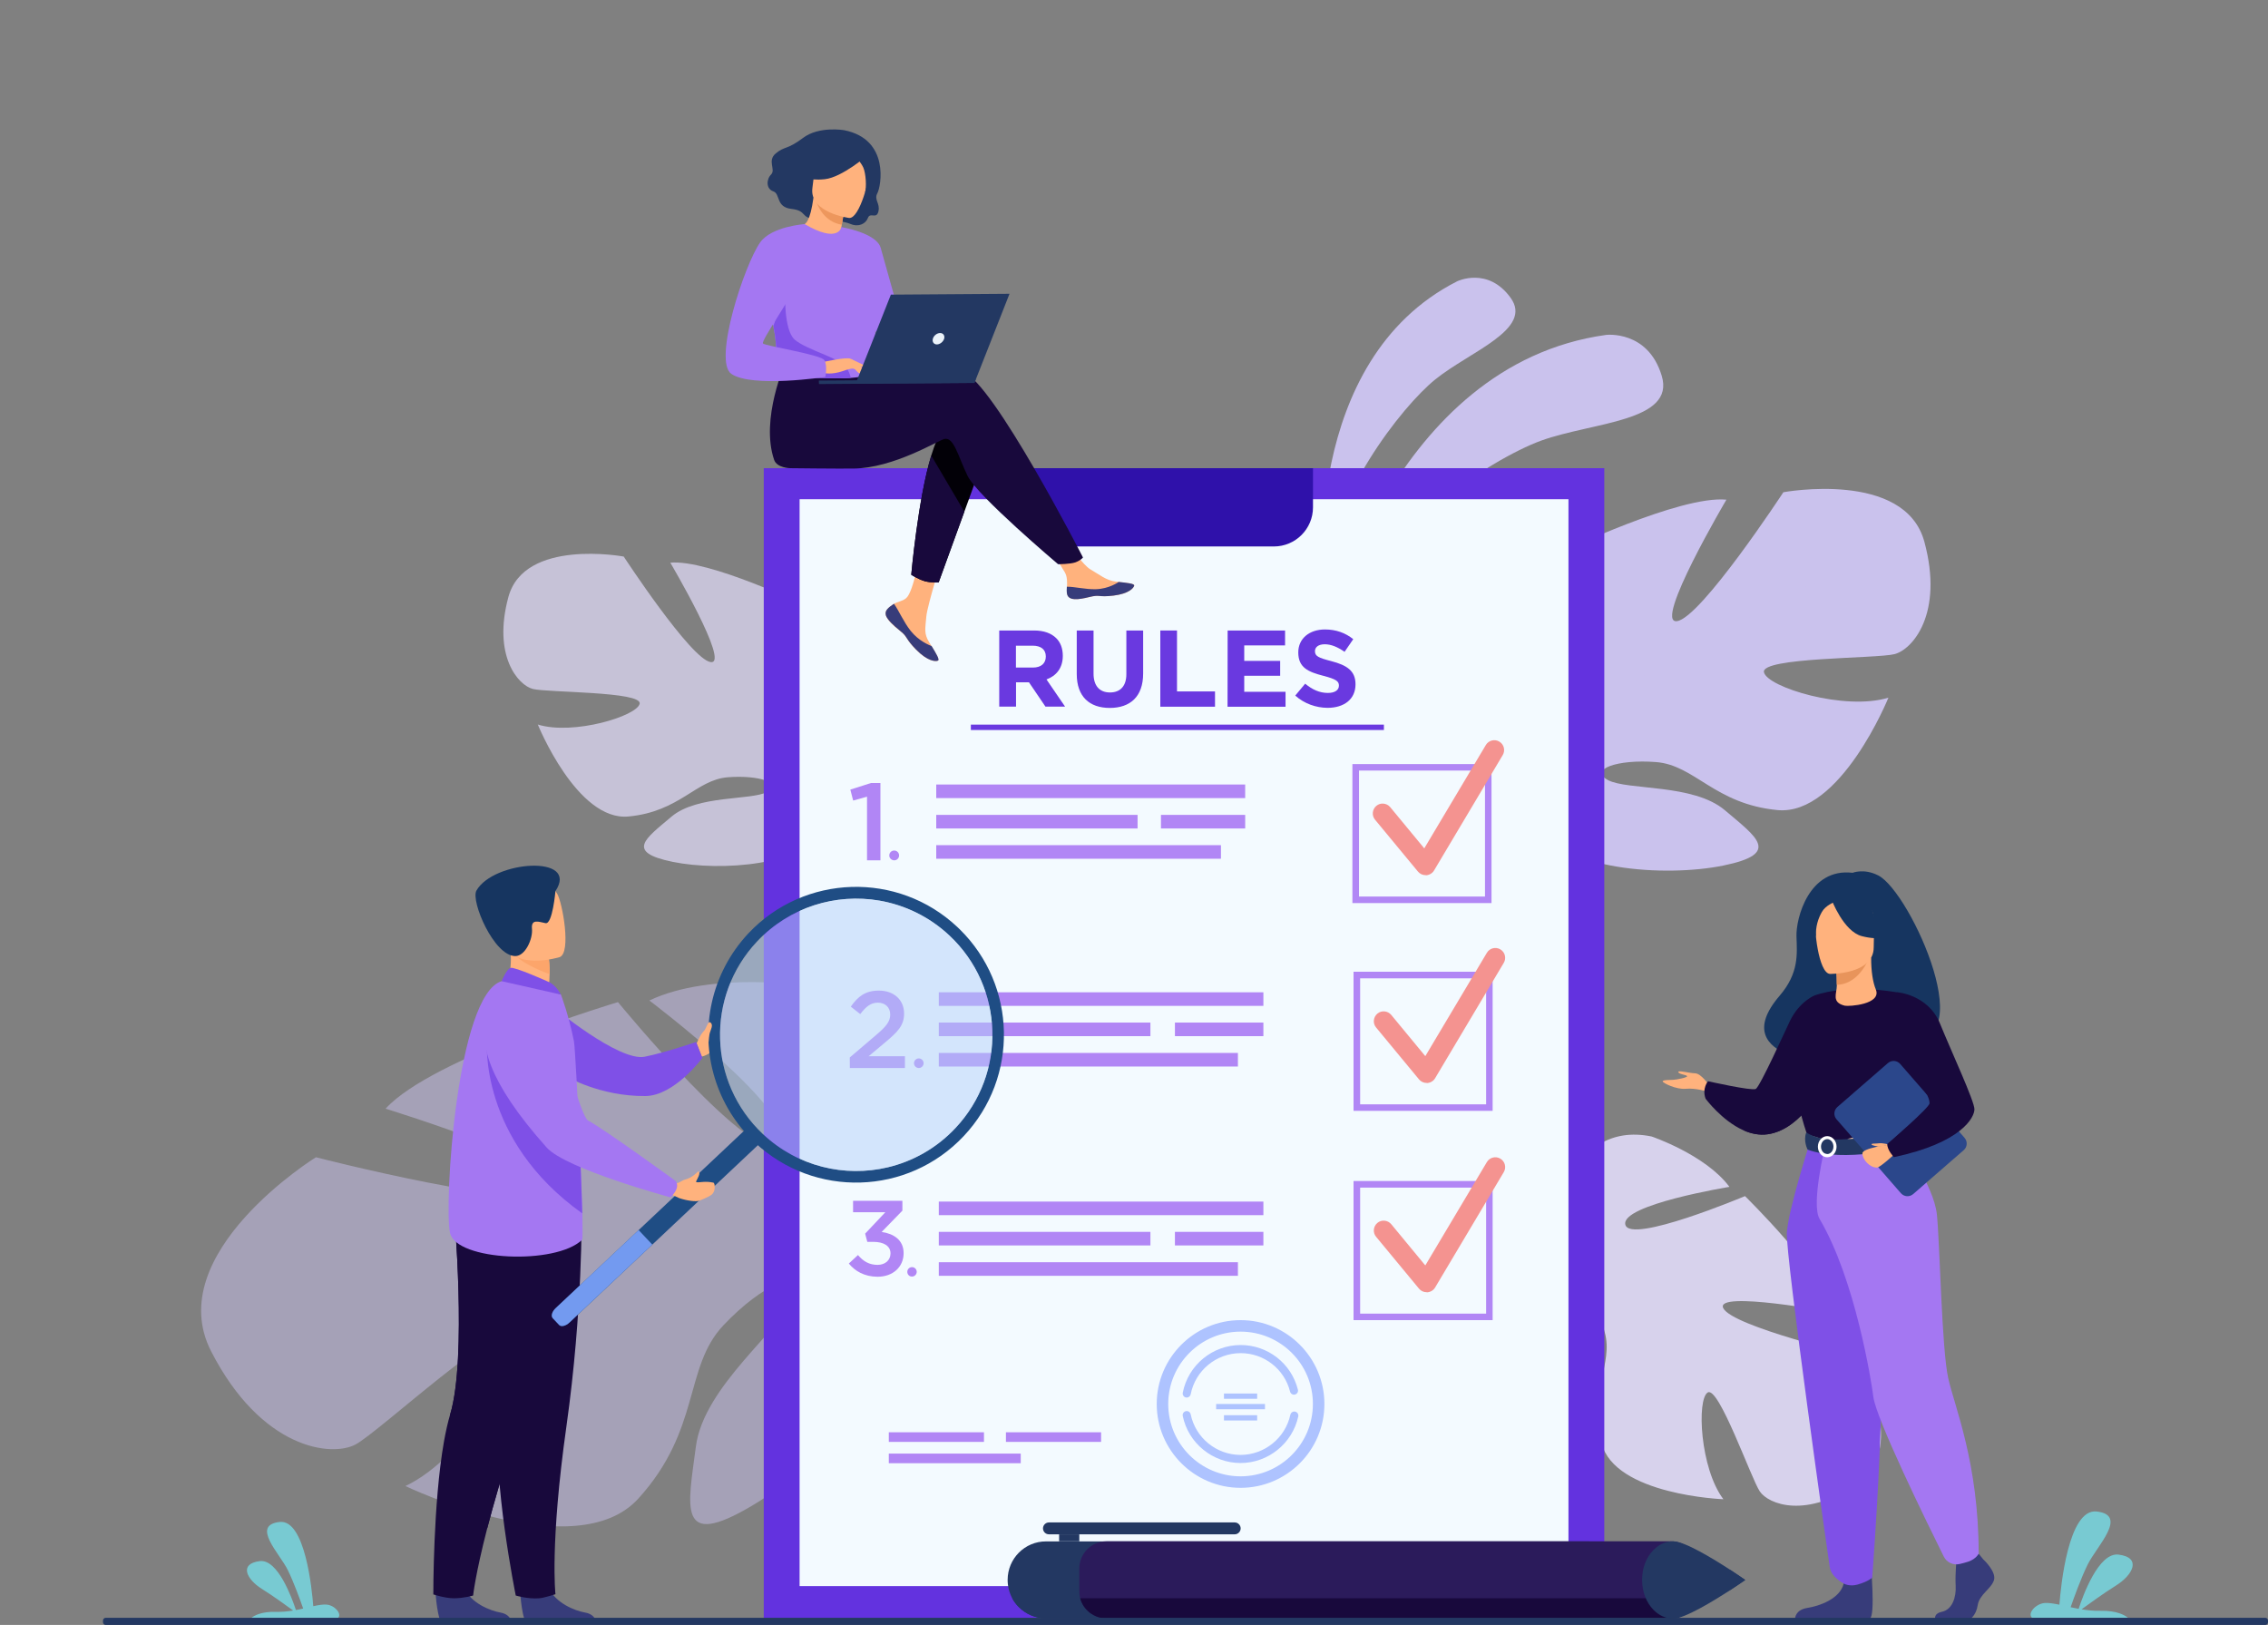 <?xml version="1.0" encoding="utf-8"?>
<!-- Generator: Adobe Illustrator 23.1.0, SVG Export Plug-In . SVG Version: 6.00 Build 0)  -->
<svg version="1.1" id="_x2018_лой_x5F_1" xmlns="http://www.w3.org/2000/svg" xmlns:xlink="http://www.w3.org/1999/xlink"
	 x="0px" y="0px" viewBox="0 0 2405 1722.9" style="enable-background:new 0 0 2405 1722.9;" xml:space="preserve">
<rect x="0" y="0" width="2405" height="1722.9" fill="#808080" stroke="none"/>
<style type="text/css">
	.st0{display:none;fill:#FFFFFF;}
	.st1{display:none;fill:#E6E3F4;}
	.st2{fill:#CAC2ED;}
	.st3{opacity:0.8;}
	.st4{fill:#D7D2EC;}
	.st5{opacity:0.5;}
	.st6{fill:#6332DF;}
	.st7{fill:#F3FAFF;}
	.st8{fill:#2F11AA;}
	.st9{fill:#B186F5;}
	.st10{fill:#6A39E0;}
	.st11{fill:#F49390;}
	.st12{fill:#AEC3FF;}
	.st13{fill:#FFB27D;}
	.st14{fill:#7F50E7;}
	.st15{fill:#373C7A;}
	.st16{fill:#18093C;}
	.st17{fill:#A477F2;}
	.st18{fill:#FCA56B;}
	.st19{fill:#163560;}
	.st20{fill:#1F4D84;}
	.st21{fill:#739AF0;}
	.st22{fill:#B3CFF9;}
	.st23{fill:#233862;}
	.st24{fill:#2B1B5B;}
	.st25{display:none;fill:#939BA5;}
	.st26{display:none;fill:#96A6BC;}
	.st27{fill:#F2CCAA;}
	.st28{fill:#FFFFFF;}
	.st29{fill:#2B478B;}
	.st30{fill:#E8945B;}
	.st31{fill:#020007;}
	.st32{fill:#ED975D;}
	.st33{fill:#EBF3FA;}
	.st34{fill:#78CAD2;}
</style>
<rect x="-275" y="-138.6" class="st0" width="3000" height="2000"/>
<g>
	<path class="st1" d="M213.3,1716.9c0,0-406.2-346.8-97.4-675.5c328.8-350,37.5-799.3,483.8-980.6c482.5-196,606.6,149.2,808.6,96.2
		c402.9-105.7,913.9-53.7,828.8,459.9c-106.7,644.6,331.2,562.4,71.1,1102.2L213.3,1716.9z"/>
	<g>
		<path class="st2" d="M1408.2,672.3c0,0,67.4-285.7,294.9-317.2c0,0,44.3-5.4,59,43.3s-73.2,49.1-127.6,68.7
			C1580,486.7,1453.2,569.8,1408.2,672.3z"/>
		<path class="st2" d="M1403,618.9c0,0-23.6-236.7,142.3-320.7c0,0,32.5-15.8,56.6,17.6s-43.2,56.9-79.7,86.3
			C1485.8,431.4,1410.5,528.5,1403,618.9z"/>
	</g>
	<g class="st3">
		<path class="st4" d="M891.6,839.8c0,0,97.5-54.6,52-128.8c0,0-36.4-45.5-75.4-57.2c0,0,20.8,110.6,0,113.2
			c-20.8,2.6-14.3-124.9-14.3-124.9s-102.8-49.4-143.1-45.5c0,0,63.7,108,42.9,105.4s-92.3-111.9-92.3-111.9S556,570.5,539.1,633
			c-16.9,62.4,10.4,93.6,26,97.5s115.8,2.6,113.2,15.6s-70.2,33.8-108,22.1c0,0,41.6,102.8,96.2,97.5c54.6-5.2,71.5-39,105.4-41.6
			c33.8-2.6,58.5,6.5,41.6,15.6s-74.1,3-101.5,26.2c-27.3,23.2-49.4,37.5,1.3,47.9s141.8,3.9,160-35.1
			C891.6,839.8,891.6,839.8,891.6,839.8z"/>
		<g>
			<path class="st4" d="M587.3,652.5c0,0,273.1,88.4,304.4,187.3c0,0-1.3,44.2,26,94.9v19.5c0,0-28.6-66.3-44.2-75.4
				C873.4,878.8,934.5,792.9,587.3,652.5z"/>
			<path class="st4" d="M917.6,934.7c0,0,42.1,64,18.1,141.8l-10.8-2.9c0,0,10.5-85.8-11.5-128.9
				C891.3,901.6,917.6,934.7,917.6,934.7z"/>
		</g>
	</g>
	<g class="st5">
		<path class="st2" d="M945.8,1280.8c0,0,63.9-191.5-86.9-235.2c0,0-103.9-16.5-170.3,15.2c0,0,162.1,122.4,137.5,151.1
			c-24.6,28.8-170.8-149.4-170.8-149.4s-197.3,58.8-246.4,113c0,0,216.2,66.7,185.3,88.5S335,1227,335,1227
			s-164.4,101.9-111.1,205.8s127.7,112.4,153.2,98.7c25.6-13.8,157.7-137.1,170.1-116.6c12.3,20.5-52.7,130.5-117.3,160.7
			c0,0,180.4,86.7,247,13.3c66.6-73.3,48.1-139,90.1-183.6s86.1-62.4,74.5-29.7s-95.4,94-103.6,158.2c-8.3,64.2-20.4,110.2,60,62.4
			c80.4-47.7,194.1-167,171-241.2C945.8,1280.8,945.8,1280.8,945.8,1280.8z"/>
		<g>
			<path class="st2" d="M311.8,1400.4c0,0,472.2-213.7,634-119.6c0,0,55,67.4,23.1,74.2C968.9,1355,946.2,1166.1,311.8,1400.4z"/>
		</g>
	</g>
	<g>
		<path class="st4" d="M1644.1,1301.3c0,0,18.8-114.5,107.3-96.3c0,0,57.3,19.4,82.5,53.4c0,0-115.2,18.8-110.4,40
			c4.8,21.2,126.9-30.2,126.9-30.2s84.5,82.8,95,123.5c0,0-127.9-24-118-4.6s141.8,50.6,141.8,50.6s56.3,95.9,1.3,134.5
			c-54.9,38.6-95.1,22.9-104.4,9.1c-9.3-13.9-43.5-112-55.2-104.9c-11.8,7.1-8.2,80.5,16.6,113.2c0,0-115-4.3-129.2-59.4
			s12.8-83.6,3.4-117.5s-27-54.8-29.9-35.1c-2.9,19.7,23.3,73.4,10.3,108.3s-19.2,61.5-47.2,15.7c-28.1-45.8-53.9-137-22.3-168.5
			C1644.1,1301.3,1644.1,1301.3,1644.1,1301.3z"/>
		<g>
			<path class="st4" d="M1934.4,1532.1c0,0-182.9-235.3-290.3-230.8c0,0-42.7,16.9-101.8,8.2l-19,6.9c0,0,74.8,4.5,89.2,16.5
				C1612.5,1332.8,1674.6,1242.8,1934.4,1532.1z"/>
			<path class="st4" d="M1542.2,1309.4c0,0-77.3-18.5-144.8,32.5l6.7,9.5c0,0,80-40.6,129.8-34.3
				C1583.8,1323.4,1542.2,1309.4,1542.2,1309.4z"/>
		</g>
	</g>
	<g>
		<path class="st2" d="M1609.7,827.1c0,0-119.2-66.8-63.6-157.4c0,0,44.5-55.6,92.2-70c0,0-25.4,135.1,0,138.3
			s17.5-152.6,17.5-152.6s125.6-60.4,174.9-55.6c0,0-77.9,132-52.5,128.8s112.9-136.7,112.9-136.7s128.8-23.8,149.5,52.5
			c20.7,76.3-12.7,114.5-31.8,119.2c-19.1,4.8-141.5,3.2-138.3,19.1c3.2,15.9,85.9,41.3,132,27c0,0-50.9,125.6-117.7,119.2
			c-66.8-6.4-87.4-47.7-128.8-50.9c-41.3-3.2-71.5,7.9-50.9,19.1c20.7,11.1,90.6,3.6,124,32s60.4,45.9-1.6,58.6
			c-62,12.7-173.3,4.8-195.6-42.9C1609.7,827.1,1609.7,827.1,1609.7,827.1z"/>
		<g>
			<path class="st2" d="M1981.8,598.1c0,0-333.9,108.1-372,228.9c0,0,1.6,54.1-31.8,116.1V967c0,0,35-81.1,54.1-92.2
				C1632,874.8,1557.3,769.8,1981.8,598.1z"/>
			<path class="st2" d="M1577.9,943.1c0,0-51.5,78.2-22.1,173.4l13.2-3.6c0,0-12.9-104.8,14.1-157.6
				C1610.1,902.6,1577.9,943.1,1577.9,943.1z"/>
		</g>
	</g>
	<g>
		<g>
			<rect x="809.9" y="496.4" class="st6" width="891.3" height="1218.9"/>
			<rect x="847.9" y="529.3" class="st7" width="815.3" height="1152.4"/>
			<path class="st8" d="M1086.5,496.4v41.5c0,22.9,18.6,41.5,41.5,41.5h222.8c22.9,0,41.5-18.6,41.5-41.5v-41.5L1086.5,496.4
				L1086.5,496.4z"/>
		</g>
		<g>
			<rect x="942.5" y="1518.6" class="st9" width="100.9" height="10.2"/>
			<rect x="1066.7" y="1518.6" class="st9" width="100.9" height="10.2"/>
			<rect x="942.5" y="1541.2" class="st9" width="139.9" height="10.2"/>
		</g>
		<g>
			<g>
				<path class="st10" d="M1059.7,668.5h36.9c10.3,0,18.2,2.9,23.5,8.2c4.5,4.5,6.9,10.8,6.9,18.7c0,13-7,21.2-17.3,25l19.7,28.8
					h-20.8l-17.5-25.8h-13.7v25.8h-17.8v-80.7H1059.7z M1095.4,707.8c8.7,0,13.6-4.6,13.6-11.7c0-7.6-5.3-11.5-14-11.5h-17.7v23.2
					H1095.4z"/>
				<path class="st10" d="M1141.8,714.7v-46.2h17.8v45.7c0,13.2,6.6,20,17.4,20s17.4-6.6,17.4-19.4v-46.3h17.8v45.6
					c0,24.5-13.7,36.5-35.4,36.5C1155.1,750.6,1141.8,738.4,1141.8,714.7z"/>
				<path class="st10" d="M1230.3,668.5h17.8v64.6h40.3v16.2h-58v-80.8H1230.3z"/>
				<path class="st10" d="M1301.8,668.5h60.9v15.8h-43.3v16.4h38.1v15.8h-38.1v17h43.8v15.8h-61.5L1301.8,668.5L1301.8,668.5z"/>
				<path class="st10" d="M1373.5,737.5l10.5-12.6c7.3,6,14.9,9.8,24.1,9.8c7.3,0,11.7-2.9,11.7-7.8c0-4.5-2.8-6.8-16.3-10.3
					c-16.3-4.2-26.8-8.7-26.8-24.9c0-14.7,11.8-24.3,28.3-24.3c11.8,0,21.8,3.7,30,10.3l-9.2,13.4c-7.2-5-14.2-8-21-8
					s-10.4,3.1-10.4,7.3c0,5.3,3.5,7,17.4,10.6c16.4,4.3,25.6,10.2,25.6,24.5c0,16-12.2,25-29.7,25
					C1395.6,750.4,1383.2,746.2,1373.5,737.5z"/>
			</g>
			<rect x="1029.5" y="768.3" class="st10" width="438" height="5.7"/>
		</g>
		<g>
			<g>
				<g>
					<path class="st9" d="M1581.6,957.5h-147.5V810.1h147.5V957.5z M1441.1,950.6h133.6V817h-133.6V950.6z"/>
				</g>
				<g>
					<path class="st11" d="M1511.6,927.9c-3.1,0-6-1.4-8-3.8l-45.5-55c-3.7-4.4-3-11,1.4-14.7s11-3,14.7,1.4l36.1,43.7l65.3-109.6
						c2.9-4.9,9.3-6.6,14.3-3.6c4.9,2.9,6.6,9.3,3.6,14.3l-72.8,122.3c-1.7,2.9-4.8,4.8-8.2,5.1
						C1512.1,927.9,1511.8,927.9,1511.6,927.9z"/>
				</g>
			</g>
			<g>
				<g>
					<g>
						<rect x="992.8" y="831.8" class="st9" width="327.6" height="14.4"/>
					</g>
					<g>
						<rect x="992.8" y="896.1" class="st9" width="301.9" height="14.4"/>
					</g>
					<g>
						<rect x="1231.1" y="864" class="st9" width="89.3" height="14.4"/>
						<rect x="992.8" y="864" class="st9" width="213.5" height="14.4"/>
					</g>
				</g>
				<g>
					<g>
						<path class="st9" d="M919.4,844.7l-14.7,4.1l-3-11.6l21.9-7h10v82h-14.2V844.7z"/>
					</g>
					<path class="st9" d="M943,907c0-2.9,2.3-5.2,5.2-5.2s5.2,2.3,5.2,5.2s-2.3,5.2-5.2,5.2C945.3,912.1,943,909.8,943,907z"/>
				</g>
			</g>
		</g>
		<g>
			<g>
				<g>
					<path class="st9" d="M1582.8,1177.8h-147.5v-147.5h147.5V1177.8z M1442.3,1170.9h133.6v-133.6h-133.6V1170.9z"/>
				</g>
				<g>
					<path class="st11" d="M1512.7,1148.2c-3.1,0-6-1.4-8-3.8l-45.5-55c-3.7-4.4-3-11,1.4-14.7s11-3,14.7,1.4l36.1,43.7l65.3-109.6
						c2.9-4.9,9.3-6.6,14.3-3.6c4.9,2.9,6.6,9.3,3.6,14.3l-72.8,122.3c-1.7,2.9-4.8,4.8-8.2,5.1
						C1513.2,1148.2,1513,1148.2,1512.7,1148.2z"/>
				</g>
			</g>
			<g>
				<g>
					<g>
						<path class="st9" d="M901.1,1121.2l27.8-23.7c11.1-9.4,15.1-14.6,15.1-21.8c0-8-5.7-12.6-13.1-12.6c-7.4,0-12.5,4-18.7,12.1
							l-10-7.9c7.7-10.9,15.4-17,29.8-17c15.8,0,26.7,9.7,26.7,24.4c0,12.7-6.8,19.5-21,31.3l-16.6,13.9h38.5v12.5h-58.4
							L901.1,1121.2L901.1,1121.2z"/>
					</g>
					<path class="st9" d="M969.2,1127.3c0-2.8,2.3-5.1,5.1-5.1s5.1,2.3,5.1,5.1c0,2.8-2.3,5.1-5.1,5.1S969.2,1130.1,969.2,1127.3z"
						/>
				</g>
				<g>
					<g>
						<g>
							<rect x="995.5" y="1052.1" class="st9" width="344.2" height="14.4"/>
						</g>
						<g>
							<rect x="995.5" y="1116.4" class="st9" width="317.2" height="14.4"/>
						</g>
						<g>
							<rect x="1245.9" y="1084.2" class="st9" width="93.8" height="14.4"/>
							<rect x="995.5" y="1084.2" class="st9" width="224.4" height="14.4"/>
						</g>
					</g>
				</g>
			</g>
		</g>
		<g>
			<g>
				<g>
					<path class="st9" d="M1582.8,1399.7h-147.5v-147.5h147.5V1399.7z M1442.3,1392.8h133.6v-133.6h-133.6V1392.8z"/>
				</g>
				<g>
					<path class="st11" d="M1512.7,1370.1c-3.1,0-6-1.4-8-3.8l-45.5-55c-3.7-4.4-3-11,1.4-14.7s11-3,14.7,1.4l36.1,43.7l65.3-109.6
						c2.9-4.9,9.3-6.6,14.3-3.6c4.9,2.9,6.6,9.3,3.6,14.3l-72.8,122.3c-1.7,2.9-4.8,4.8-8.2,5.1
						C1513.2,1370.1,1513,1370.1,1512.7,1370.1z"/>
				</g>
			</g>
			<g>
				<g>
					<g>
						<rect x="995.5" y="1274" class="st9" width="344.2" height="14.4"/>
					</g>
					<g>
						<rect x="995.5" y="1338.3" class="st9" width="317.2" height="14.4"/>
					</g>
					<g>
						<rect x="1245.9" y="1306.1" class="st9" width="93.8" height="14.4"/>
						<rect x="995.5" y="1306.1" class="st9" width="224.4" height="14.4"/>
					</g>
				</g>
			</g>
			<g>
				<g>
					<path class="st9" d="M900.1,1339.7l9.7-9c5.7,6.7,12,10.4,20.8,10.4c7.8,0,13.7-4.7,13.7-12.2c0-7.8-7.1-12.2-18.2-12.2h-6.4
						l-2.3-8.7l21.4-22.7h-34.2v-12.1h52.3v10.4l-22,22.6c12.5,1.8,23.3,8.3,23.3,22.5c0,14.6-11.3,25-27.7,25
						C916.6,1353.6,906.8,1347.8,900.1,1339.7z"/>
				</g>
				<path class="st9" d="M962.1,1348.5c0-2.8,2.3-5,5-5c2.8,0,5,2.3,5,5s-2.3,5-5,5C964.3,1353.6,962.1,1351.3,962.1,1348.5z"/>
			</g>
		</g>
		<g>
			<g>
				<path class="st12" d="M1315.5,1551.2c-29.6,0-55.4-21-61.3-49.9c-0.5-2.3,1-4.6,3.3-5.1s4.6,1,5.1,3.3
					c5.1,25,27.3,43.1,52.9,43.1c25.3,0,47.5-17.9,52.8-42.6c0.5-2.3,2.8-3.8,5.1-3.3c2.3,0.5,3.8,2.8,3.3,5.1
					C1370.5,1530.4,1344.8,1551.2,1315.5,1551.2z"/>
			</g>
			<g>
				<path class="st12" d="M1258.4,1481.8c-0.3,0-0.5,0-0.8-0.1c-2.3-0.4-3.8-2.7-3.4-5c5.7-29.3,31.5-50.6,61.4-50.6
					c28.7,0,53.7,19.4,60.7,47.3c0.6,2.3-0.8,4.6-3.1,5.2c-2.3,0.6-4.6-0.8-5.2-3.1c-6-24-27.6-40.8-52.4-40.8
					c-25.8,0-48.1,18.4-53,43.7C1262.2,1480.3,1260.4,1481.8,1258.4,1481.8z"/>
			</g>
			<g>
				<path class="st12" d="M1315.5,1577.5c-49,0-88.9-39.9-88.9-88.9s39.9-88.9,88.9-88.9s88.9,39.9,88.9,88.9
					S1364.6,1577.5,1315.5,1577.5z M1315.5,1411.9c-42.3,0-76.7,34.4-76.7,76.7c0,42.3,34.4,76.7,76.7,76.7
					c42.3,0,76.7-34.4,76.7-76.7C1392.3,1446.3,1357.9,1411.9,1315.5,1411.9z"/>
			</g>
			<g>
				<rect x="1297.9" y="1477.5" class="st12" width="35.2" height="5.6"/>
				<rect x="1297.9" y="1500.5" class="st12" width="35.2" height="5.6"/>
				<rect x="1289.6" y="1488.6" class="st12" width="51.8" height="5.6"/>
			</g>
		</g>
	</g>
	<g>
		<path class="st13" d="M738.7,1106.3c0,0,2.8-6.2,4.6-9.2s9.5-11.6,10.8-9.6s6.5,15.1,3.7,18.8c-2.8,3.7,0.2,10.1-13.6,14
			L738.7,1106.3z"/>
		<path class="st14" d="M585.6,1067c0,0,70.6,58.9,98.1,53.4c21.5-4.3,54.5-15.6,54.5-15.6l6.6,16.9c0,0-29.6,40.2-60.5,40.4
			c-48.3,0.4-83.9-20.9-83.9-20.9L585.6,1067z"/>
		<path class="st15" d="M461.8,1688.2c0,0,2,33,8.4,33.5c0.9,0.1,32.4,0.1,32.4,0.1l40.3-0.2c0,0-0.3-9.7-12-11.8
			c-11.8-2.1-31.5-10.3-38.6-25.9C484.8,1667.5,461.8,1688.2,461.8,1688.2z"/>
		<path class="st16" d="M459.5,1690.5c0,0,12.3,4.1,21.8,4.1c10.7,0,20.4-2.9,20.4-2.9s2.3-22.3,15-71.5
			c6.7-25.8,16.2-58.9,29.7-100c37.4-113.8,48.8-180.3,49.8-186.6c0.1-0.3,0.1-0.5,0.1-0.5l-0.1-0.1l-114.9-50.5
			c0,0,14.2,156.8-3.9,217c-2.5,8.4-4.7,18.2-6.6,28.8C459.2,1593.8,459.5,1690.5,459.5,1690.5z"/>
		<path class="st16" d="M516.7,1620.3c6.7-25.8,16.2-58.9,29.7-100c37.4-113.8,48.8-180.3,49.8-186.6c0-0.2,0-0.4,0-0.6l-114.9-50.5
			c0,0,14.2,156.8-3.9,217C474.7,1508,516.7,1620.3,516.7,1620.3z"/>
		<path class="st15" d="M551.6,1688.2c0,0,2,33,8.4,33.5c0.9,0.1,32.4,0.1,32.4,0.1l40.3-0.2c0,0-0.3-9.7-12-11.8
			c-11.8-2.1-31.5-10.3-38.6-25.9C574.6,1667.5,551.6,1688.2,551.6,1688.2z"/>
		<path class="st16" d="M616.7,1286.3c0,0,1.5,101.6-16.1,226.3S589,1690.3,589,1690.3s-12.1,3.9-17,4.3c-12.4,1-25.1-2.9-25.1-2.9
			s-25.2-124.8-17.9-187.2c7.2-62.4-34.5-214.3-34.5-214.3L616.7,1286.3z"/>
		<path class="st13" d="M535.2,1048.5l22.4,14.7l20.4-5.8c3.7-5.3,4.7-15.6,4.8-24.5c0.1-8.8-0.8-16.3-0.8-16.3l-30.3-13.4l-11.3-5
			c0,0.2,0.9,9.3,1,10.6C543.6,1032.5,535.2,1048.5,535.2,1048.5z"/>
		<path class="st17" d="M617.3,1314.5c-27.9,27-133.6,22.4-140.1-7.3c-6.5-29.7,7.1-252.9,54.8-266.9c9.9-2.9,62.8,14.2,62.8,14.2
			s8.3,21.7,13.8,49.4c1.1,5.4,4.1,62.4,6.5,115.8c1.1,25,2,49.1,2.5,66.8C617.8,1303.1,617.9,1313.9,617.3,1314.5z"/>
		<path class="st18" d="M543.8,1009.3c6.1,10.4,27.7,19.5,39.1,23.6c0.1-8.8-0.8-16.3-0.8-16.3l-30.3-13.4
			C545.1,1003.2,541.1,1004.7,543.8,1009.3z"/>
		<path class="st13" d="M593.5,1014.8c0,0-48.8,15.2-57.8-15.3s-21.4-49.1,9.4-60.1c30.8-11,40.3-1.2,45.8,8.3
			C596.4,957.1,606,1010.1,593.5,1014.8z"/>
		<path class="st19" d="M589,944.8c0,0-3.1,35.5-10.5,34c-7.3-1.5-15.4-4.8-14.4,5.9c1.1,10.7-7.1,29.1-17.7,29
			c-22.7-0.1-47.4-58.4-41.2-69.4C523.2,912.3,614.9,905.8,589,944.8z"/>
		<path class="st14" d="M581.8,1041.1c-0.6-0.3-36.3-16.3-40.5-14.9s-9.4,14.1-9.4,14.1l62.8,14.2
			C594.8,1054.5,589.8,1044.5,581.8,1041.1z"/>
		<g>
			<path class="st20" d="M803.9,1214l-200,188.3c-3.9,3.7-8.9,4.9-11,2.6l-6.8-7.2c-2.1-2.3-0.7-7.1,3.3-10.8l200-188.3
				c3.9-3.7,8.9-4.9,11-2.6l6.8,7.2C809.3,1205.4,807.8,1210.3,803.9,1214z"/>
			<path class="st21" d="M691.7,1319.6l-87.8,82.6c-3.9,3.7-8.9,4.9-11,2.6l-6.8-7.2c-2.1-2.3-0.7-7.1,3.3-10.8l87.8-82.6
				L691.7,1319.6z"/>
			<path class="st20" d="M757.9,1142.9c7.7,25.3,21.9,49,42.5,68.4c63.1,59.3,162.3,56.3,221.6-6.8c58.5-62.2,56.4-159.6-4.3-219.2
				c-0.8-0.8-1.6-1.6-2.5-2.4c-63-59.3-162.2-56.3-221.6,6.7C753.8,1032.1,742.1,1090.9,757.9,1142.9z M802.8,998.2
				c34.5-36.7,83.7-51.3,129.9-43.3c26.9,4.7,52.8,17,74.2,37.1c58.1,54.6,60.9,146,6.2,204.1c-20.1,21.4-45.2,35.3-71.8,41.6
				c-45.6,10.8-95.6-0.8-132.3-35.3C750.9,1147.6,748.1,1056.3,802.8,998.2z"/>
			<g class="st5">
				<path class="st22" d="M1013.1,1196.1c-20.1,21.4-45.2,35.3-71.8,41.6c-45.6,10.8-95.6-0.8-132.3-35.3
					c-58.1-54.6-60.9-146-6.2-204.1c34.5-36.7,83.7-51.3,129.9-43.3c26.9,4.7,52.8,17,74.2,37.1
					C1064.9,1046.6,1067.7,1138,1013.1,1196.1z"/>
			</g>
		</g>
		<path class="st14" d="M617.4,1286.5c-110.2-78.5-101-183.3-101-183.3c40.3,22.7,80.2,72.9,98.6,116.5
			C616,1244.6,616.9,1268.8,617.4,1286.5z"/>
		<g>
			<path class="st13" d="M726.2,1250.7c7.8-1.8,13-7.7,14.1-8.7c0,0,3.3,0.2-0.5,7.3c-0.3,0.6-1,2.1-1.6,3.2c-0.2,0.4,0.1,0.9,0.6,1
				c4.5,0.3,9-1.4,17.6,0.4c1.2,0.2,1.5,3.1,1.5,4.3c-0.1,2.1,0.1,4.4-2.3,7.5c-1.4,1.8-5.3,3.8-13.9,7.3
				c-3.3,1.3-12.7,0.3-21.5-2.7l-7.1-3.3l2.2-13.1l1.8,0.4C719.8,1254.9,723.2,1251.5,726.2,1250.7z"/>
			<path class="st17" d="M550.6,1054.5c0,0-99,18.9,29.1,162.2c20.5,22.9,131.2,52.8,131.2,52.8s11.2-9.6,5.6-17.3
				c0,0-76.2-55.4-93-64.2c-7.5-4-29.3-88.4-41.6-108.7C569.6,1059.1,550.6,1054.5,550.6,1054.5z"/>
		</g>
		<path class="st13" d="M741.4,1108c0,0,3.2-6.2,3.9-9.5c0.6-3.3,4.7-12.8,6.4-14.5c0.7-0.7,2.9,0.2,3.2,3.1
			c0.1,1.3-0.5,3.5-1.6,6.3c-1.8,4.4-1.5,10.4-2.1,12.4C749.6,1110.9,741.4,1108,741.4,1108z"/>
	</g>
	<g>
		<path class="st23" d="M1068.5,1675.1c0,1.7,0.1,3.4,0.3,5c0.6,5.2,2.2,10.1,4.6,14.6c1.9,3.5,4.2,6.6,7,9.3
			c7.4,7.4,17.6,12,28.9,12h574.5c22.6,0,40.9-18.3,40.9-40.8c0-11.3-4.6-21.5-12-28.9s-17.6-12-28.9-12h-574.5
			C1086.8,1634.2,1068.5,1652.5,1068.5,1675.1z"/>
		<path class="st23" d="M1112.3,1626.8h197c3.4,0,6.3-2.8,6.3-6.3l0,0c0-3.4-2.8-6.3-6.3-6.3h-197c-3.4,0-6.3,2.8-6.3,6.3l0,0
			C1106,1624,1108.8,1626.8,1112.3,1626.8z"/>
		<rect x="1123.1" y="1626.8" class="st23" width="21.4" height="7.4"/>
		<path class="st23" d="M1073.4,1694.6c1.9,3.5,4.2,6.6,7,9.3c7.4,7.4,17.6,12,28.9,12H1231v-21.3H1073.4z"/>
		<path class="st24" d="M1800.8,1663.1v23.9c0,2.6-0.4,5.2-1,7.6c-3.3,12.3-14.5,21.3-27.9,21.3h-598.5c-13.3,0-24.6-9-27.9-21.3
			c-0.7-2.4-1-5-1-7.6v-23.9c0-16,12.9-28.9,28.9-28.9h598.5C1787.8,1634.2,1800.8,1647.1,1800.8,1663.1z"/>
		<path class="st16" d="M1799.7,1694.6c-3.3,12.3-14.5,21.3-27.9,21.3h-598.5c-13.3,0-24.6-9-27.9-21.3H1799.7z"/>
		<g>
			<path class="st23" d="M1741.3,1675.2c0,12.7,4.6,24,11.9,31.5c0.2,0.2,0.3,0.3,0.5,0.5c5.6,5.6,12.7,9,20.5,9
				c12.1,0,42.1-18.3,60.8-30.4c9.3-6.1,15.7-10.6,15.7-10.6s-6.4-4.5-15.7-10.6c-18.6-12.1-48.6-30.4-60.8-30.4
				c-3.5,0-6.9,0.7-10.1,1.9c-5.3,2.1-10.1,6-13.9,10.9c-4.1,5.5-7.1,12.3-8.3,20c0,0.1,0,0.2,0,0.3
				C1741.5,1669.9,1741.3,1672.5,1741.3,1675.2z"/>
			<path class="st25" d="M1741.3,1675.2c0,12.7,4.6,24,11.9,31.5l92.1-31.7l-103.4-7.7C1741.5,1669.9,1741.3,1672.5,1741.3,1675.2z"
				/>
			<path class="st26" d="M1750.3,1647.1l91.9,25.1l-78-36C1758.8,1638.3,1754,1642.1,1750.3,1647.1z"/>
			<path class="st23" d="M1828.9,1675.2c0,4.9,2.5,9,6,10.6c9.3-6.1,15.7-10.6,15.7-10.6s-6.4-4.5-15.7-10.6
				C1831.4,1666.2,1828.9,1670.3,1828.9,1675.2z"/>
		</g>
	</g>
	<g>
		<path class="st19" d="M1991.9,928.3c-15.2-7.9-27.4-2.9-27.4-2.9c-46.6-5.5-60.2,48.8-59.5,67.5c0.6,18.7,2.8,38.8-18,63
			c-60.1,70.1,65.7,73.2,65.7,73.2c1.1-56,68.2-35.6,65.3-29.9C2104.1,1119.9,2026.5,946.3,1991.9,928.3z"/>
		<path class="st13" d="M1812.3,1150.7c0,0-8.2-12.5-14.8-12.7c-6.6-0.2-18.8-3.7-17.8-1.2c1,2.4,8.6,2.7,9.3,4.2
			s-11.2,3.7-14.7,3.9c-3.4,0.2-11.5,0-11.2,1.7c0.2,1.7,14.5,8.8,24.6,7.8s22.6,2.9,22.6,2.9L1812.3,1150.7z"/>
		<path class="st16" d="M1930.7,1154.7c0,0-4.5,8.8-12.5,18.9c-9.7,12.2-24.7,26.3-43.6,29c-9,1.3-17.8-0.6-25.9-4.2l0,0
			c-22.9-10.2-40.1-33.5-40.1-33.5c-4-11,2.6-18.5,2.6-18.5s46.2,10.4,50.6,8.2c4.4-2.2,31.5-62.2,36.3-72.2
			c10.4-21.2,26.8-27.3,26.8-27.3L1930.7,1154.7z"/>
		<path class="st16" d="M1918.2,1173.6c-9.7,12.2-24.7,26.3-43.6,29c-9,1.3-17.8-0.6-25.9-4.2c0.9,0.1,23.7,2.9,32.9-13.4
			c9.3-16.6,19.3-43,33.1-34.2C1920.7,1154.7,1920.4,1164.1,1918.2,1173.6z"/>
		<path class="st15" d="M2103.1,1653.4c0,0,14.1,12.9,11.3,22s-15.5,15.2-17.2,26.4s-8.6,17.3-14.8,17.3s-29.5,0-29.5,0
			s-4.6-7.9,6.4-10.2c11-2.4,15.2-15.5,14.5-27.7s1-28.4,1-28.4l23.4-5.4L2103.1,1653.4z"/>
		<path class="st15" d="M1983.8,1658.8c0,0,5.1,54.5-1.1,57.5l-79.2-0.2c0,0,0-9.1,12.7-11.2c12.7-2,35.1-9.5,38.9-26.1
			C1958.8,1662.4,1983.8,1658.8,1983.8,1658.8z"/>
		<path class="st16" d="M2044.7,1117.9c0,0,1.2,16.6,0,36.6c-0.8,13.2-14.2,31-16.1,35.4c-4.8,11-10.1,12.8-10.1,12.8l-41.6,10.2
			l-14.6,3.6l-46.1-13.8c0,0-21-58.6-12.6-91.6s21.3-55.9,21.3-55.9s31.3-12.3,86.6-3.1L2044.7,1117.9z"/>
		<path class="st27" d="M2032.5,1159.9c-0.8,13.2-2,25.6-3.9,29.9c-4.8,11-10.1,12.8-10.1,12.8l-41.6,10.2l-18.1-5.3
			c0,0,60.3-9.1,53.6-61L2032.5,1159.9z"/>
		<path class="st14" d="M1919.1,1211.6c0,0-22.8,71.1-24.3,95.3c-1.5,24.2,43.7,343.8,45.5,354.9c1.7,10.5,14.8,17.2,14.8,17.2
			s6,3.5,14.6,1.1c11.9-3.4,15.6-7.4,15.6-7.4s17.8-227.9,6.8-309.3s-11.1-151.8-11.1-151.8L1919.1,1211.6L1919.1,1211.6z"/>
		<path class="st17" d="M2015.8,1209.5c0,0,34.8,46.7,38.1,78.3c3.2,31.6,5.1,142.6,12,173.4s32.3,90.1,32.3,186.1
			c0,0-2.6,5.5-10.8,8.4c-2.6,0.9-6.1,1.8-9.5,2.6c-6.7,1.5-13.6-1.7-16.7-7.9c-17.2-34.6-71.9-146.2-74.7-169.4
			c-2-16.4-19.3-124.9-57-188.6c-9.1-15.3,5.6-76.1,5.6-76.1L2015.8,1209.5z"/>
		<path class="st23" d="M1915.4,1200.6c0,0,9.2,7.3,27.4,7.6c21.8,0.4,75.7-5.5,75.7-5.5s2.4,6.7,2.3,13.8c0,0-65.8,16.6-104,2.4
			C1916.8,1218.9,1911.9,1209.6,1915.4,1200.6z"/>
		<g>
			<path class="st28" d="M1937.6,1227c-5.5,0-9.9-5-9.9-11.2s4.5-11.2,9.9-11.2c5.5,0,9.9,5,9.9,11.2
				C1947.5,1221.9,1943.1,1227,1937.6,1227z M1937.6,1207.8c-3.7,0-6.6,3.6-6.6,7.9c0,4.4,3,7.9,6.6,7.9c3.7,0,6.6-3.6,6.6-7.9
				C1944.2,1211.3,1941.3,1207.8,1937.6,1207.8z"/>
		</g>
		<path class="st29" d="M2082.3,1219.5l-53.5,46.5c-3.9,3.4-9.7,3-13.1-0.9l-68.2-78.3c-3.4-3.9-3-9.7,0.9-13.1l53.5-46.5
			c3.9-3.4,9.7-3,13.1,0.9l68.2,78.3C2086.6,1210.3,2086.2,1216.2,2082.3,1219.5z"/>
		<path class="st13" d="M2003.3,1213.7c-0.8,0.2-28.4,3.5-28.4,9.2c0,6.6,8.1,15.5,15.7,15c3.1-0.2,17.4-13.3,17.4-13.3
			L2003.3,1213.7z"/>
		<path class="st13" d="M1989.1,1049c-3.1-7.6-5-19.2-4.9-33.6l-2.1,0.4l-35.1,7c0,0,0.8,11,0.8,21.5c0,0.1,0,0.2,0,0.3
			c0,9-6.1,18.1,8.4,21.7C1960.6,1067.3,1995.7,1065,1989.1,1049z"/>
		<path class="st30" d="M1946.9,1022.7c0,0,0.8,11,0.8,21.5c19.6-0.6,30-18.5,34.3-28.4L1946.9,1022.7z"/>
		<path class="st13" d="M1940.4,1032.6c0,0,46.5,0.8,46.5-28.2c0-29,6.1-48.4-23.6-50.1c-29.7-1.7-35.5,9.3-37.8,19
			C1923.1,983,1928.3,1031.6,1940.4,1032.6z"/>
		<path class="st19" d="M1942.1,953.6c0,0,12.7,34,32.3,39c19.5,5,28-0.2,28-0.2s-15-11.9-18.1-32.7
			C1984.3,959.7,1951.7,937.5,1942.1,953.6z"/>
		<path class="st19" d="M1945.3,956.4c0,0-9.4,3.5-13.3,10.4c-3.8,6.7-7,15.6-6.3,26.6c0,0-9.6-23.1,1.2-36.1
			C1938.3,943.4,1945.3,956.4,1945.3,956.4z"/>
		<path class="st13" d="M2003.3,1213.7c0,0-6.6-2.1-11-1.5s-7.7-0.1-7.7,1.2c0,1.2,5.7,1.8,6.9,2.4
			C1992.7,1216.3,2003.3,1213.7,2003.3,1213.7z"/>
		<path class="st16" d="M2011.5,1052c0,0,33,2.3,45.6,33.1s36.6,82.4,36.6,91s-13.4,35.5-85.4,50.8c0,0-7.4-7.8-7-14
			c0,0,44.9-38.6,44.8-43.1c-0.2-8.5-7.4-19.8-46.8-59.3C1988.7,1099.8,2011.5,1052,2011.5,1052z"/>
	</g>
	<g>
		<g>
			<path class="st23" d="M894.9,138c0,0-26.5-4.5-43.3,8.2s-19.5,8.6-28.9,16.4c-9.5,7.8,0.2,17.2-5,22.4s-5.4,15.3,2.3,17.9
				c7.7,2.6,2.5,16.8,19.3,18.6c16.8,1.9,9.3,9.6,25.2,10.8s29.1,1.7,37.5,5.2s16-0.1,18.4-6.5s9.1,1.9,11.1-6.9
				c2-8.7-5-12.2-1.1-19.3C934.2,197.9,943.9,147.5,894.9,138z"/>
			<path class="st13" d="M940.7,646.1c-1.8,2.1-2,4.5-1.1,7l0,0c1.7,4.6,7.3,9.8,13.8,15c0.8,0.7,1.6,1.3,2.2,1.8
				c0.2,0.1,0.3,0.3,0.5,0.4c0.1,0.1,0.3,0.2,0.4,0.3c6.1,5.5,3.8,6.8,14.7,18c12.5,12.8,21,13,23.4,11.8c2-1-2.2-7.8-6.8-15.4
				c-0.2-0.4-0.4-0.7-0.7-1.1c-0.6-1-1.2-2-1.9-3.1c-5.5-9.2-4.1-13.5-2.9-27.3c1-11.2,16.9-62.5,16.9-62.5l-23.7-3.9
				c0,0-6.8,40.8-14.7,47.2c-4.2,3.4-8.9,3.5-12.9,6c-0.3,0.2-0.6,0.4-0.8,0.5C944.8,642.3,942.5,643.9,940.7,646.1z"/>
			<path class="st15" d="M940.7,646.1c-1.8,2.1-2,4.5-1.1,7l0,0c2.1,4.6,7.6,9.8,13.9,14.9c0.8,0.7,1.5,1.3,2.2,1.9
				c0.2,0.1,0.3,0.3,0.5,0.4c0.1,0.1,0.3,0.2,0.4,0.3c6.1,5.5,3.8,6.8,14.7,18c12.5,12.8,21,13,23.4,11.8c2-1-2.2-7.8-6.8-15.4
				c-2.4-0.9-13.6-5.3-22.2-16.1c-7.5-9.5-12.6-21.6-17.7-28.7c-0.3,0.2-0.6,0.4-0.8,0.5C944.8,642.3,942.5,643.9,940.7,646.1z"/>
			<path class="st13" d="M1131.7,629.9c1.5,7.3,11.9,6,23.6,3.1c11.6-2.9,8.9,0.5,25.5-1.5s21.5-8.2,22-10.6
				c0.4-2.2-7.8-2.9-16.6-3.9c-1.1-0.1-2.2-0.2-3.3-0.4c-9.9-1.2-17.2-7.5-26.3-12.7c-8.6-4.9-21.5-25.1-21.5-25.1l-22.7,2
				c0,0,12.1,18,16.7,25.9c2.7,4.6,2.6,10.7,2.3,15.5C1131.3,624.7,1131.1,627.3,1131.7,629.9z"/>
			<path class="st15" d="M1155.2,633c11.6-2.9,8.9,0.5,25.5-1.5s21.5-8.2,22-10.6c0.4-2.2-7.8-2.9-16.6-3.9l-0.1,0.2
				c0,0-9.9,7.1-23.7,7.5c-11.2,0.4-23.2-2.8-31-2.6c-0.2,2.6-0.3,5.2,0.2,7.8C1133.2,637.2,1143.6,635.9,1155.2,633z"/>
			<path class="st31" d="M1043.5,485.1l-20.9,57.4l-27.2,74.9c0,0-7.5,0.8-14.8-1.2c-6.7-1.9-14.3-6.8-14.3-6.8s7.1-80.2,21.2-126.4
				c3.6-11.8,7.7-21.4,12.2-26.8C1021.8,429.6,1043.5,485.1,1043.5,485.1z"/>
			<path class="st16" d="M1021.2,394.4c-14-4.4-53.6,1.7-93.5,9.7l-8.5-13.7l-86.2-6.1c0,0-27,59.7-12.1,103.3
				c2.9,8.5,16.7,8.8,16.7,8.8s50.5,0.6,67.2,0.4c42.9-0.3,90.5-30.1,96.7-31.4c10.1-2.1,14.3,18.1,24.6,39.3
				c10.3,21.2,95.9,93.5,95.9,93.5s13.1,0,18.5-2c5.8-2.2,7.9-5.1,7.9-5.1S1052.7,404.3,1021.2,394.4z"/>
			<path class="st13" d="M892.1,257.6c0.1,0.1-15.1,5.4-25.3,1c-9.6-4.2-17-19.9-16.8-19.9c4.4-0.2,9.1-4.1,12.6-29.1l1.9,0.7
				l31.3,11c0,0-2.2,10-3.6,19.6C891,248.8,890.4,256.5,892.1,257.6z"/>
			<path class="st32" d="M895.8,221.2c0,0-1.3,7-3.2,17.1c-18-3.1-25.5-18.4-28.1-28.1L895.8,221.2z"/>
			<path class="st13" d="M900.5,231.1c0,0-42.7-5.4-39-32c3.8-26.6,0.8-45.2,28.3-42.8c27.5,2.3,31.3,13.2,32.2,22.4
				S911.7,231.8,900.5,231.1z"/>
			<path class="st23" d="M920.4,164.2c0,0-27.2,23.8-45.8,25.8s-25.7-3.9-25.7-3.9s10.9-9.2,17.4-23.9c1.9-4.3,6-7.3,10.7-7.8
				C890.3,153.1,915.5,152.4,920.4,164.2z"/>
			<path class="st23" d="M903.3,162.2c0,0,9.2,8.8,12.1,15.3c2.8,6.3,3.8,21.4,1.6,27.5c0,0,14.1-27.8,5.9-41.2
				C914.2,149.5,903.3,162.2,903.3,162.2z"/>
			<path class="st17" d="M928.5,320.2c-0.7,86.5,0.1,68.4-9.3,76.7c-2.3,2-8.7,3.2-17.1,3.8c-26.5,1.9-73.1-2.1-74.9-7
				c-6.2-16.9-2-22.2-7.2-48.1c-0.6-2.8-1.2-5.7-2-9c-4.4-17.8-8.6-23.8,6.3-52.6c13.5-26,27.6-47.2,28.9-46.4
				c36.3,21.2,39,3.1,39,3.1S928.9,278.1,928.5,320.2z"/>
			<path class="st16" d="M1022.6,542.5l-27.2,74.9c0,0-7.5,0.8-14.8-1.2c-6.7-1.9-14.3-6.8-14.3-6.8s7.1-80.2,21.2-126.4
				L1022.6,542.5z"/>
			<path class="st17" d="M892.2,240.8c0,0,37.2,6,41.7,22s30.8,109.8,30.8,109.8s-18.9,3.5-27.6-5.1c-8.8-8.7-30.9-80.7-30.9-80.7
				L892.2,240.8z"/>
			<path class="st14" d="M902.2,400.7c-26.5,1.9-73.1-2.1-74.9-7c-6.2-16.9-2-22.2-7.2-48.1l12.5-36.1c0,0-1.8,40.1,10.1,50.6
				c11.9,10.5,48.5,20,54.4,28.8C899.8,393.1,901.6,397.3,902.2,400.7z"/>
			<path class="st13" d="M871.7,384.1c0,0,26.1-6,30.3-3.7s14.6,10.7,15.9,13.6c1.3,2.9-9.4-2.2-12.9-3.1c-2.3-0.6-8.2,1.5-11.1,2.5
				c-12.3,4.2-19.9,2.1-19.9,2.1L871.7,384.1z"/>
			<path class="st17" d="M853.2,237.6c0,0-35.1,2.4-47.1,19.4c-16.9,24-50.2,125.9-30.6,139.4c22,15.1,99.7,3.3,99.7,3.3
				s2.5-12.1-1.1-17.9s-62.2-14.9-65-17.6c-2.7-2.7,33.4-52.9,33.3-61C842.3,295.1,853.2,237.6,853.2,237.6z"/>
			<path class="st13" d="M903.4,387.6c0,0,5.5,7,7.3,7.9c1.8,0.8,3,0.6,3,0.6l-3.7-6.6L903.4,387.6z"/>
			<path class="st13" d="M902,380.4l16,7.6c0,0-0.7,1.1-2.6,1c-2-0.1-6.9-1.9-6.9-1.9L902,380.4z"/>
		</g>
		<g>
			<g>
				<polygon class="st23" points="907.3,406.9 1033.3,406 1070.5,311.5 944.7,312.4 				"/>
				<polygon class="st23" points="1034.7,402.3 868.3,403.5 868.4,407.2 1033.3,406 				"/>
			</g>
			<path class="st33" d="M1001.2,359.1c0.9-3.3-1-6-4.3-6s-6.8,2.7-7.7,6.1c-0.9,3.3,1,6,4.3,6
				C996.8,365.1,1000.2,362.4,1001.2,359.1z"/>
		</g>
	</g>
	<path class="st34" d="M266.3,1715.6h92c4.9-4.2-3.4-13.7-12.1-14.3c-3.8-0.3-8.6,0.5-14,1.7c-1.3-16.8-8.5-92.4-35.7-89.3
		c-30.6,3.4,0,33.3,8.7,51c6.4,13.1,13.2,31.9,16.3,40.8c-2.5,0.5-5.1,1.1-7.7,1.6c-4.1-12.5-19.2-54.4-38.4-51.9
		c-22.6,2.9-13.5,19.7,2.5,29.6c11.7,7.3,26.1,17.8,33,22.8c-5.8,0.9-11.8,1.6-18,1.4C277,1708.5,269.3,1713.1,266.3,1715.6z"/>
	<path class="st34" d="M2256.6,1715.4h-101.7c-5.5-4.6,3.8-15.1,13.4-15.8c4.2-0.3,9.5,0.6,15.5,1.8c1.4-18.6,9.4-102.2,39.5-98.8
		c33.9,3.8,0,36.8-9.6,56.4c-7.1,14.5-14.6,35.3-18,45.1c2.8,0.6,5.6,1.2,8.5,1.7c4.5-13.8,21.2-60.2,42.4-57.5
		c24.9,3.2,14.9,21.8-2.8,32.8c-13,8.1-28.9,19.7-36.5,25.2c6.4,1,13.1,1.8,19.9,1.6C2244.8,1707.5,2253.3,1712.6,2256.6,1715.4z"/>
	<path class="st23" d="M2402.1,1722.9h-2290c-1.6,0-2.9-1.3-2.9-2.9v-1.8c0-1.6,1.3-2.9,2.9-2.9h2290c1.6,0,2.9,1.3,2.9,2.9v1.8
		C2405,1721.5,2403.7,1722.9,2402.1,1722.9z"/>
</g>
</svg>
